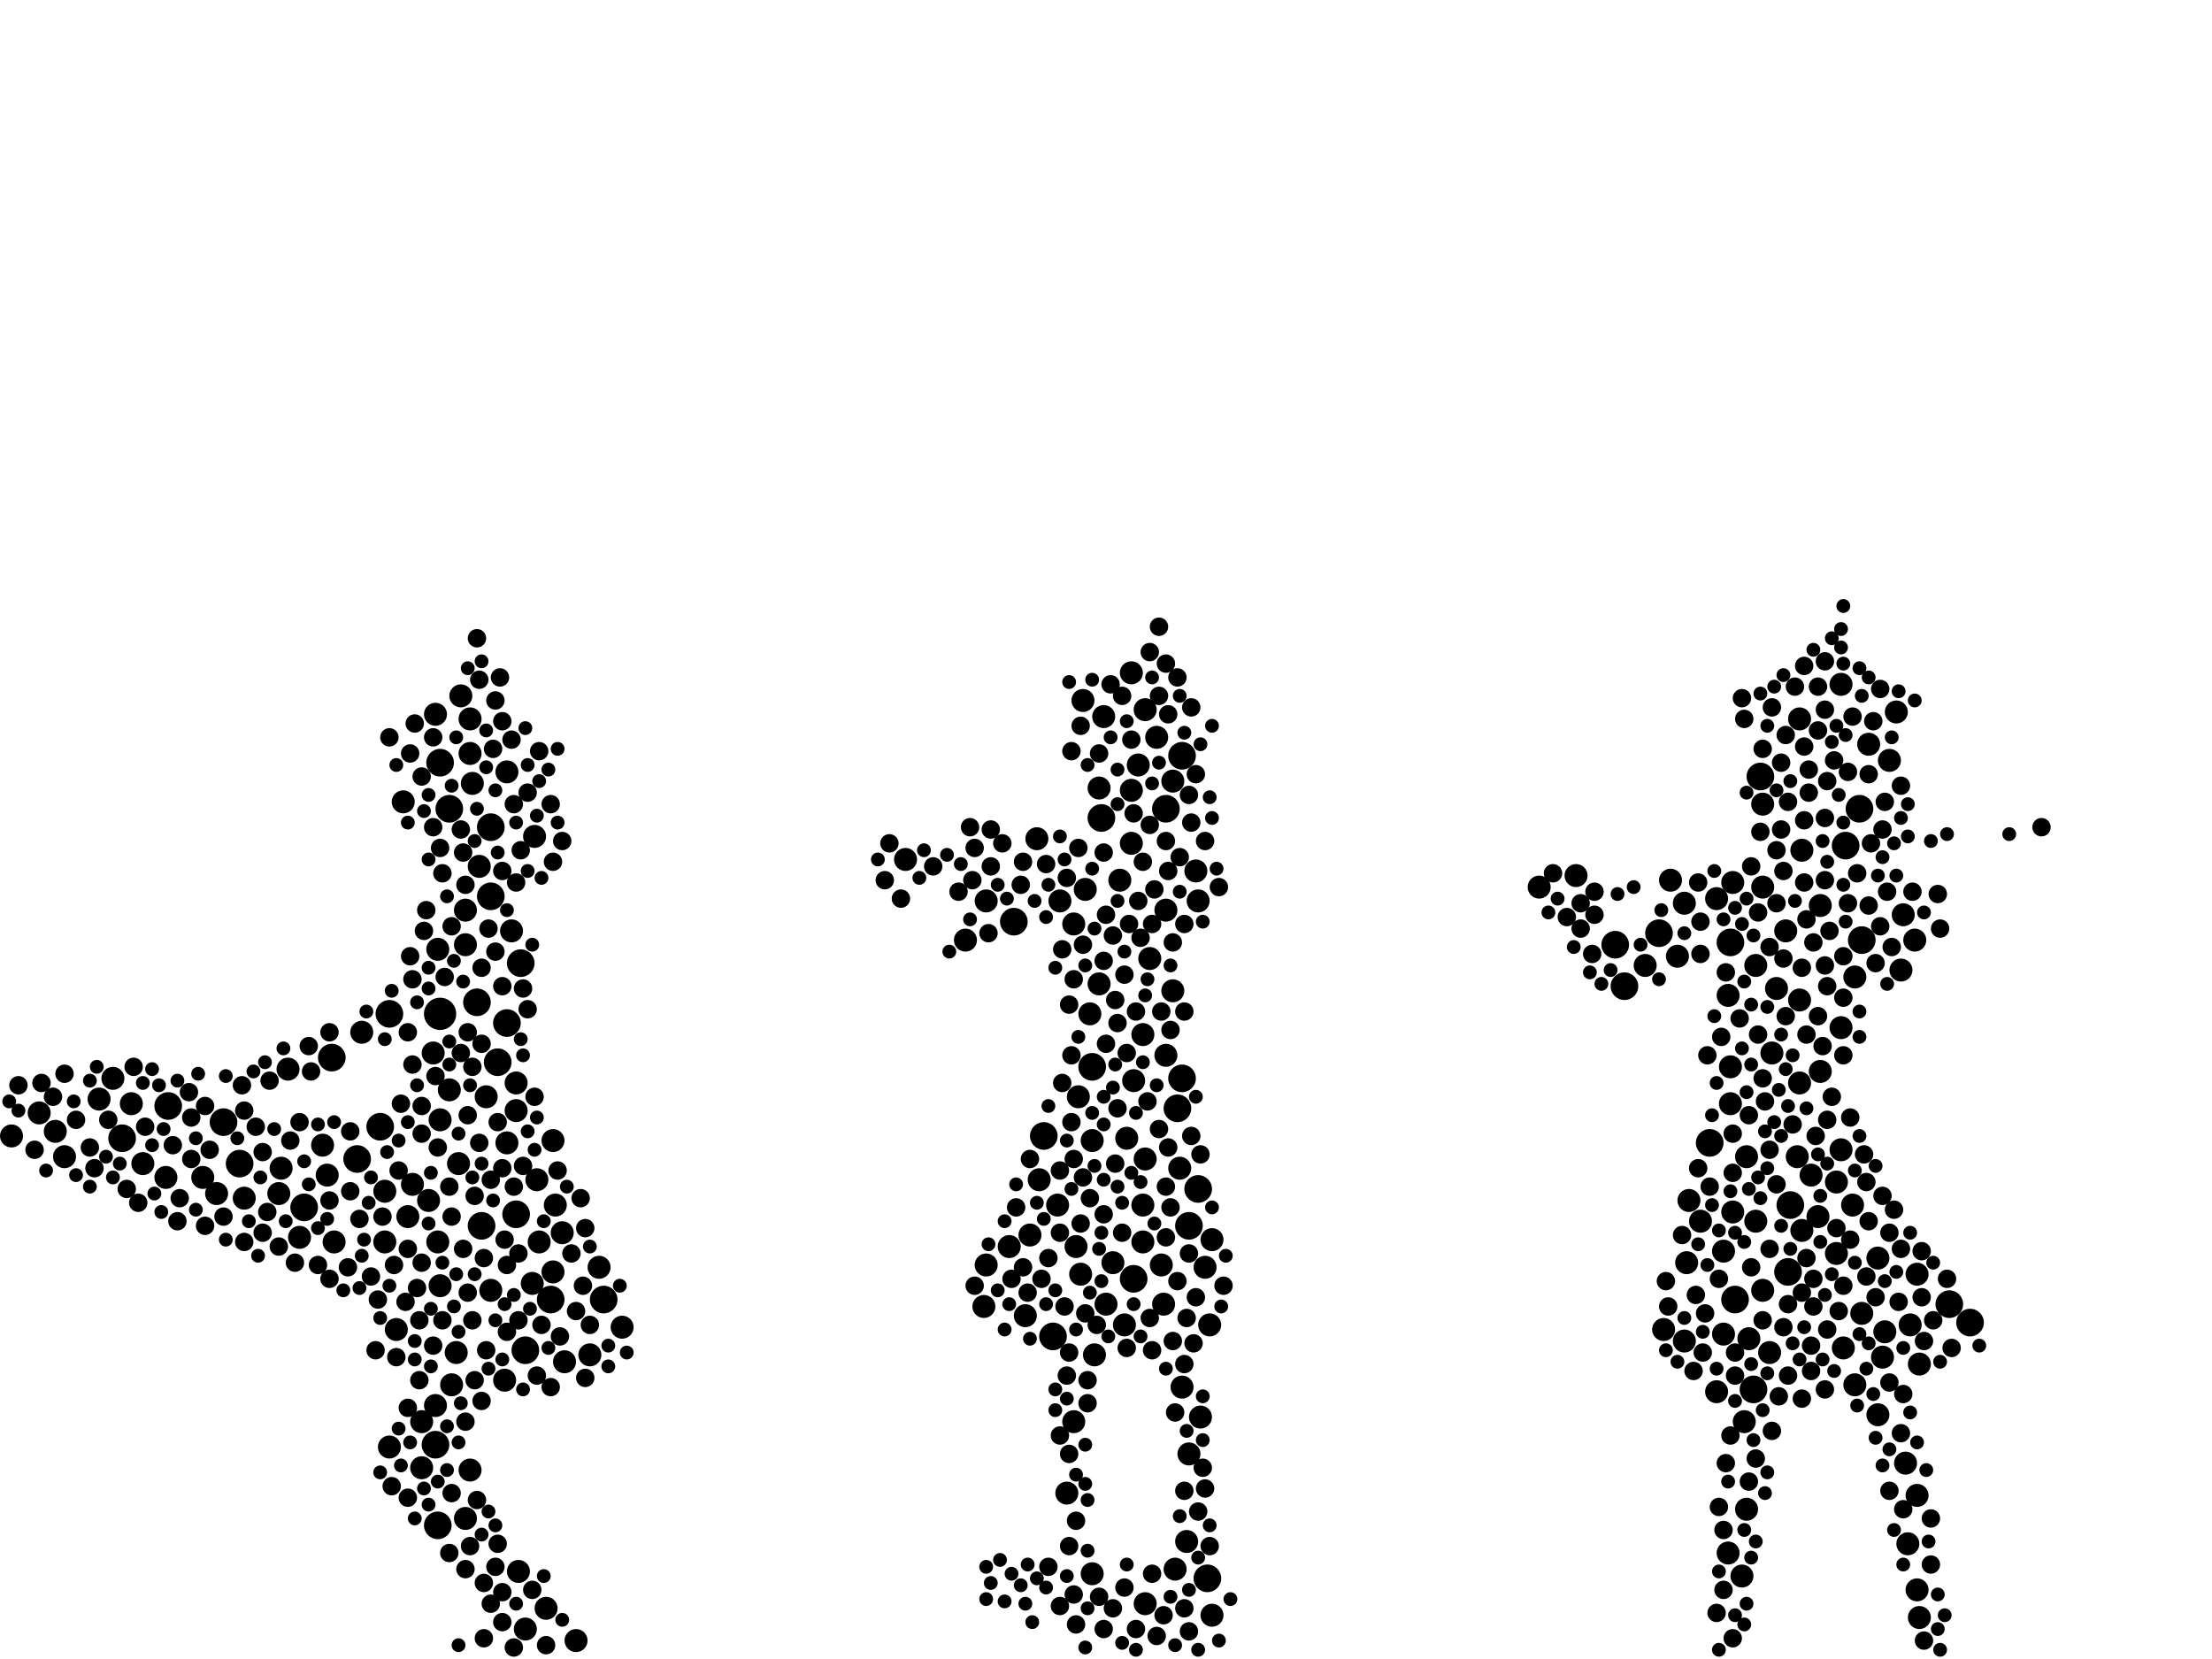 <?xml version="1.0" encoding="utf-8"?>
<svg xmlns="http://www.w3.org/2000/svg"
     xmlns:xlink="http://www.w3.org/1999/xlink" width="1920" height="1440" >

            <defs>
            <style type="text/css"><![CDATA[
circle {stroke: none;}
.c0 {fill: #000000;}
]]></style>
            </defs>
<rect x="0" y="0" width="1920" height="1440" fill="white"/>
<circle cx="382" cy="880" r="14" class="c0"/>
<circle cx="984" cy="1110" r="12" class="c0"/>
<circle cx="1554" cy="1046" r="12" class="c0"/>
<circle cx="1506" cy="1128" r="12" class="c0"/>
<circle cx="1614" cy="702" r="12" class="c0"/>
<circle cx="1528" cy="674" r="12" class="c0"/>
<circle cx="456" cy="1172" r="12" class="c0"/>
<circle cx="1522" cy="1206" r="12" class="c0"/>
<circle cx="418" cy="1064" r="12" class="c0"/>
<circle cx="906" cy="986" r="12" class="c0"/>
<circle cx="414" cy="870" r="12" class="c0"/>
<circle cx="264" cy="1048" r="12" class="c0"/>
<circle cx="378" cy="1254" r="12" class="c0"/>
<circle cx="1602" cy="734" r="12" class="c0"/>
<circle cx="478" cy="1128" r="12" class="c0"/>
<circle cx="426" cy="778" r="12" class="c0"/>
<circle cx="1502" cy="818" r="12" class="c0"/>
<circle cx="390" cy="702" r="12" class="c0"/>
<circle cx="146" cy="960" r="12" class="c0"/>
<circle cx="1402" cy="820" r="12" class="c0"/>
<circle cx="914" cy="1160" r="12" class="c0"/>
<circle cx="880" cy="800" r="12" class="c0"/>
<circle cx="1048" cy="1370" r="12" class="c0"/>
<circle cx="948" cy="926" r="12" class="c0"/>
<circle cx="1616" cy="816" r="12" class="c0"/>
<circle cx="1410" cy="856" r="12" class="c0"/>
<circle cx="288" cy="918" r="12" class="c0"/>
<circle cx="330" cy="978" r="12" class="c0"/>
<circle cx="1440" cy="810" r="12" class="c0"/>
<circle cx="1552" cy="1104" r="12" class="c0"/>
<circle cx="1692" cy="1132" r="12" class="c0"/>
<circle cx="432" cy="922" r="12" class="c0"/>
<circle cx="524" cy="1128" r="12" class="c0"/>
<circle cx="440" cy="888" r="12" class="c0"/>
<circle cx="194" cy="974" r="12" class="c0"/>
<circle cx="310" cy="1006" r="12" class="c0"/>
<circle cx="452" cy="836" r="12" class="c0"/>
<circle cx="1484" cy="992" r="12" class="c0"/>
<circle cx="382" cy="662" r="12" class="c0"/>
<circle cx="448" cy="1054" r="12" class="c0"/>
<circle cx="956" cy="710" r="12" class="c0"/>
<circle cx="426" cy="718" r="12" class="c0"/>
<circle cx="1022" cy="962" r="12" class="c0"/>
<circle cx="208" cy="1010" r="12" class="c0"/>
<circle cx="1012" cy="702" r="12" class="c0"/>
<circle cx="1026" cy="936" r="12" class="c0"/>
<circle cx="380" cy="1324" r="12" class="c0"/>
<circle cx="1026" cy="656" r="12" class="c0"/>
<circle cx="1710" cy="1148" r="12" class="c0"/>
<circle cx="338" cy="880" r="12" class="c0"/>
<circle cx="1040" cy="1032" r="12" class="c0"/>
<circle cx="106" cy="988" r="12" class="c0"/>
<circle cx="1032" cy="1064" r="12" class="c0"/>
<circle cx="144" cy="1022" r="10" class="c0"/>
<circle cx="890" cy="1142" r="10" class="c0"/>
<circle cx="408" cy="624" r="10" class="c0"/>
<circle cx="1594" cy="1026" r="10" class="c0"/>
<circle cx="978" cy="988" r="10" class="c0"/>
<circle cx="1026" cy="1204" r="10" class="c0"/>
<circle cx="1502" cy="926" r="10" class="c0"/>
<circle cx="1646" cy="618" r="10" class="c0"/>
<circle cx="124" cy="1010" r="10" class="c0"/>
<circle cx="500" cy="1424" r="10" class="c0"/>
<circle cx="1598" cy="892" r="10" class="c0"/>
<circle cx="1560" cy="1004" r="10" class="c0"/>
<circle cx="1598" cy="998" r="10" class="c0"/>
<circle cx="1562" cy="940" r="10" class="c0"/>
<circle cx="992" cy="898" r="10" class="c0"/>
<circle cx="1512" cy="1368" r="10" class="c0"/>
<circle cx="382" cy="1116" r="10" class="c0"/>
<circle cx="1636" cy="1156" r="10" class="c0"/>
<circle cx="920" cy="782" r="10" class="c0"/>
<circle cx="1514" cy="1234" r="10" class="c0"/>
<circle cx="488" cy="1070" r="10" class="c0"/>
<circle cx="98" cy="936" r="10" class="c0"/>
<circle cx="390" cy="946" r="10" class="c0"/>
<circle cx="932" cy="1234" r="10" class="c0"/>
<circle cx="334" cy="1034" r="10" class="c0"/>
<circle cx="1594" cy="1088" r="10" class="c0"/>
<circle cx="1530" cy="770" r="10" class="c0"/>
<circle cx="1008" cy="1098" r="10" class="c0"/>
<circle cx="1562" cy="624" r="10" class="c0"/>
<circle cx="1600" cy="1170" r="10" class="c0"/>
<circle cx="1630" cy="1092" r="10" class="c0"/>
<circle cx="932" cy="802" r="10" class="c0"/>
<circle cx="34" cy="966" r="10" class="c0"/>
<circle cx="1052" cy="1402" r="10" class="c0"/>
<circle cx="982" cy="732" r="10" class="c0"/>
<circle cx="1040" cy="782" r="10" class="c0"/>
<circle cx="1428" cy="838" r="10" class="c0"/>
<circle cx="1666" cy="1404" r="10" class="c0"/>
<circle cx="1504" cy="1052" r="10" class="c0"/>
<circle cx="994" cy="1392" r="10" class="c0"/>
<circle cx="976" cy="1150" r="10" class="c0"/>
<circle cx="490" cy="1182" r="10" class="c0"/>
<circle cx="10" cy="986" r="10" class="c0"/>
<circle cx="448" cy="964" r="10" class="c0"/>
<circle cx="940" cy="608" r="10" class="c0"/>
<circle cx="1030" cy="1338" r="10" class="c0"/>
<circle cx="1018" cy="678" r="10" class="c0"/>
<circle cx="1462" cy="784" r="10" class="c0"/>
<circle cx="380" cy="824" r="10" class="c0"/>
<circle cx="474" cy="1396" r="10" class="c0"/>
<circle cx="994" cy="616" r="10" class="c0"/>
<circle cx="242" cy="1036" r="10" class="c0"/>
<circle cx="1656" cy="1340" r="10" class="c0"/>
<circle cx="972" cy="764" r="10" class="c0"/>
<circle cx="456" cy="1414" r="10" class="c0"/>
<circle cx="1502" cy="958" r="10" class="c0"/>
<circle cx="1654" cy="1270" r="10" class="c0"/>
<circle cx="1662" cy="816" r="10" class="c0"/>
<circle cx="1368" cy="760" r="10" class="c0"/>
<circle cx="188" cy="1036" r="10" class="c0"/>
<circle cx="946" cy="880" r="10" class="c0"/>
<circle cx="450" cy="1364" r="10" class="c0"/>
<circle cx="934" cy="1082" r="10" class="c0"/>
<circle cx="468" cy="1078" r="10" class="c0"/>
<circle cx="422" cy="952" r="10" class="c0"/>
<circle cx="344" cy="1154" r="10" class="c0"/>
<circle cx="520" cy="1100" r="10" class="c0"/>
<circle cx="480" cy="1104" r="10" class="c0"/>
<circle cx="350" cy="696" r="10" class="c0"/>
<circle cx="334" cy="1078" r="10" class="c0"/>
<circle cx="1530" cy="1120" r="10" class="c0"/>
<circle cx="1012" cy="790" r="10" class="c0"/>
<circle cx="1490" cy="1208" r="10" class="c0"/>
<circle cx="994" cy="1006" r="10" class="c0"/>
<circle cx="1504" cy="766" r="10" class="c0"/>
<circle cx="378" cy="1220" r="10" class="c0"/>
<circle cx="482" cy="1046" r="10" class="c0"/>
<circle cx="1664" cy="1298" r="10" class="c0"/>
<circle cx="1542" cy="858" r="10" class="c0"/>
<circle cx="1516" cy="1004" r="10" class="c0"/>
<circle cx="260" cy="1074" r="10" class="c0"/>
<circle cx="1664" cy="1106" r="10" class="c0"/>
<circle cx="1580" cy="786" r="10" class="c0"/>
<circle cx="894" cy="1072" r="10" class="c0"/>
<circle cx="354" cy="1056" r="10" class="c0"/>
<circle cx="314" cy="896" r="10" class="c0"/>
<circle cx="1564" cy="738" r="10" class="c0"/>
<circle cx="1042" cy="1230" r="10" class="c0"/>
<circle cx="1562" cy="868" r="10" class="c0"/>
<circle cx="900" cy="728" r="10" class="c0"/>
<circle cx="1336" cy="770" r="10" class="c0"/>
<circle cx="982" cy="584" r="10" class="c0"/>
<circle cx="1666" cy="1184" r="10" class="c0"/>
<circle cx="1652" cy="794" r="10" class="c0"/>
<circle cx="1536" cy="1174" r="10" class="c0"/>
<circle cx="408" cy="1276" r="10" class="c0"/>
<circle cx="404" cy="790" r="10" class="c0"/>
<circle cx="244" cy="1014" r="10" class="c0"/>
<circle cx="992" cy="1078" r="10" class="c0"/>
<circle cx="926" cy="1296" r="10" class="c0"/>
<circle cx="400" cy="604" r="10" class="c0"/>
<circle cx="464" cy="726" r="10" class="c0"/>
<circle cx="1578" cy="1056" r="10" class="c0"/>
<circle cx="948" cy="1366" r="10" class="c0"/>
<circle cx="1550" cy="808" r="10" class="c0"/>
<circle cx="338" cy="1256" r="10" class="c0"/>
<circle cx="358" cy="1028" r="10" class="c0"/>
<circle cx="960" cy="1132" r="10" class="c0"/>
<circle cx="954" cy="854" r="10" class="c0"/>
<circle cx="426" cy="1120" r="10" class="c0"/>
<circle cx="1664" cy="1380" r="10" class="c0"/>
<circle cx="392" cy="1202" r="10" class="c0"/>
<circle cx="1610" cy="848" r="10" class="c0"/>
<circle cx="1024" cy="1014" r="10" class="c0"/>
<circle cx="1500" cy="864" r="10" class="c0"/>
<circle cx="1630" cy="1228" r="10" class="c0"/>
<circle cx="1650" cy="842" r="10" class="c0"/>
<circle cx="1462" cy="1164" r="10" class="c0"/>
<circle cx="376" cy="914" r="10" class="c0"/>
<circle cx="1640" cy="660" r="10" class="c0"/>
<circle cx="438" cy="1198" r="10" class="c0"/>
<circle cx="378" cy="620" r="10" class="c0"/>
<circle cx="366" cy="1274" r="10" class="c0"/>
<circle cx="958" cy="622" r="10" class="c0"/>
<circle cx="48" cy="982" r="10" class="c0"/>
<circle cx="380" cy="1078" r="10" class="c0"/>
<circle cx="1450" cy="764" r="10" class="c0"/>
<circle cx="1476" cy="1060" r="10" class="c0"/>
<circle cx="918" cy="1046" r="10" class="c0"/>
<circle cx="1538" cy="914" r="10" class="c0"/>
<circle cx="1658" cy="1150" r="10" class="c0"/>
<circle cx="1464" cy="1096" r="10" class="c0"/>
<circle cx="440" cy="670" r="10" class="c0"/>
<circle cx="1598" cy="594" r="10" class="c0"/>
<circle cx="396" cy="1174" r="10" class="c0"/>
<circle cx="408" cy="654" r="10" class="c0"/>
<circle cx="902" cy="1024" r="10" class="c0"/>
<circle cx="284" cy="1020" r="10" class="c0"/>
<circle cx="1444" cy="1154" r="10" class="c0"/>
<circle cx="176" cy="1022" r="10" class="c0"/>
<circle cx="1564" cy="1068" r="10" class="c0"/>
<circle cx="1496" cy="1158" r="10" class="c0"/>
<circle cx="982" cy="686" r="10" class="c0"/>
<circle cx="480" cy="990" r="10" class="c0"/>
<circle cx="988" cy="664" r="10" class="c0"/>
<circle cx="938" cy="1106" r="10" class="c0"/>
<circle cx="966" cy="1096" r="10" class="c0"/>
<circle cx="936" cy="952" r="10" class="c0"/>
<circle cx="382" cy="972" r="10" class="c0"/>
<circle cx="1524" cy="1060" r="10" class="c0"/>
<circle cx="1466" cy="1042" r="10" class="c0"/>
<circle cx="876" cy="1082" r="10" class="c0"/>
<circle cx="212" cy="1040" r="10" class="c0"/>
<circle cx="1610" cy="1202" r="10" class="c0"/>
<circle cx="1634" cy="1178" r="10" class="c0"/>
<circle cx="1530" cy="698" r="10" class="c0"/>
<circle cx="1500" cy="1348" r="10" class="c0"/>
<circle cx="1456" cy="830" r="10" class="c0"/>
<circle cx="1050" cy="1150" r="10" class="c0"/>
<circle cx="114" cy="958" r="10" class="c0"/>
<circle cx="398" cy="1010" r="10" class="c0"/>
<circle cx="1518" cy="1162" r="10" class="c0"/>
<circle cx="366" cy="1234" r="10" class="c0"/>
<circle cx="1616" cy="1140" r="10" class="c0"/>
<circle cx="440" cy="992" r="10" class="c0"/>
<circle cx="1496" cy="1086" r="10" class="c0"/>
<circle cx="1622" cy="646" r="10" class="c0"/>
<circle cx="404" cy="820" r="10" class="c0"/>
<circle cx="1020" cy="1362" r="10" class="c0"/>
<circle cx="856" cy="782" r="10" class="c0"/>
<circle cx="372" cy="1042" r="10" class="c0"/>
<circle cx="1524" cy="838" r="10" class="c0"/>
<circle cx="512" cy="1176" r="10" class="c0"/>
<circle cx="948" cy="990" r="10" class="c0"/>
<circle cx="1038" cy="756" r="10" class="c0"/>
<circle cx="280" cy="994" r="10" class="c0"/>
<circle cx="448" cy="940" r="10" class="c0"/>
<circle cx="950" cy="1176" r="10" class="c0"/>
<circle cx="290" cy="1078" r="10" class="c0"/>
<circle cx="466" cy="1024" r="10" class="c0"/>
<circle cx="1580" cy="930" r="10" class="c0"/>
<circle cx="56" cy="1004" r="10" class="c0"/>
<circle cx="984" cy="938" r="10" class="c0"/>
<circle cx="86" cy="954" r="10" class="c0"/>
<circle cx="404" cy="1318" r="10" class="c0"/>
<circle cx="854" cy="1134" r="10" class="c0"/>
<circle cx="942" cy="772" r="10" class="c0"/>
<circle cx="1004" cy="640" r="10" class="c0"/>
<circle cx="786" cy="746" r="10" class="c0"/>
<circle cx="444" cy="808" r="10" class="c0"/>
<circle cx="540" cy="1152" r="10" class="c0"/>
<circle cx="998" cy="832" r="10" class="c0"/>
<circle cx="954" cy="684" r="10" class="c0"/>
<circle cx="1012" cy="916" r="10" class="c0"/>
<circle cx="1032" cy="1262" r="10" class="c0"/>
<circle cx="1010" cy="1132" r="10" class="c0"/>
<circle cx="992" cy="1046" r="10" class="c0"/>
<circle cx="1018" cy="860" r="10" class="c0"/>
<circle cx="838" cy="816" r="10" class="c0"/>
<circle cx="1046" cy="1100" r="10" class="c0"/>
<circle cx="250" cy="928" r="10" class="c0"/>
<circle cx="1516" cy="1310" r="10" class="c0"/>
<circle cx="1052" cy="1076" r="10" class="c0"/>
<circle cx="1572" cy="1020" r="10" class="c0"/>
<circle cx="410" cy="680" r="10" class="c0"/>
<circle cx="462" cy="1114" r="10" class="c0"/>
<circle cx="1490" cy="780" r="10" class="c0"/>
<circle cx="856" cy="1098" r="10" class="c0"/>
<circle cx="416" cy="752" r="10" class="c0"/>
<circle cx="1608" cy="1046" r="10" class="c0"/>
<circle cx="998" cy="1144" r="8" class="c0"/>
<circle cx="1556" cy="976" r="8" class="c0"/>
<circle cx="66" cy="972" r="8" class="c0"/>
<circle cx="1016" cy="894" r="8" class="c0"/>
<circle cx="958" cy="1414" r="8" class="c0"/>
<circle cx="1550" cy="638" r="8" class="c0"/>
<circle cx="418" cy="840" r="8" class="c0"/>
<circle cx="448" cy="766" r="8" class="c0"/>
<circle cx="1016" cy="1048" r="8" class="c0"/>
<circle cx="484" cy="1016" r="8" class="c0"/>
<circle cx="304" cy="982" r="8" class="c0"/>
<circle cx="178" cy="1064" r="8" class="c0"/>
<circle cx="450" cy="1088" r="8" class="c0"/>
<circle cx="960" cy="906" r="8" class="c0"/>
<circle cx="1624" cy="732" r="8" class="c0"/>
<circle cx="1638" cy="774" r="8" class="c0"/>
<circle cx="1606" cy="1076" r="8" class="c0"/>
<circle cx="276" cy="1098" r="8" class="c0"/>
<circle cx="1012" cy="730" r="8" class="c0"/>
<circle cx="1002" cy="772" r="8" class="c0"/>
<circle cx="978" cy="914" r="8" class="c0"/>
<circle cx="996" cy="956" r="8" class="c0"/>
<circle cx="958" cy="740" r="8" class="c0"/>
<circle cx="846" cy="736" r="8" class="c0"/>
<circle cx="1542" cy="1028" r="8" class="c0"/>
<circle cx="926" cy="762" r="8" class="c0"/>
<circle cx="302" cy="1100" r="8" class="c0"/>
<circle cx="1504" cy="984" r="8" class="c0"/>
<circle cx="1584" cy="1206" r="8" class="c0"/>
<circle cx="1520" cy="752" r="8" class="c0"/>
<circle cx="888" cy="1100" r="8" class="c0"/>
<circle cx="416" cy="992" r="8" class="c0"/>
<circle cx="234" cy="938" r="8" class="c0"/>
<circle cx="940" cy="1022" r="8" class="c0"/>
<circle cx="870" cy="732" r="8" class="c0"/>
<circle cx="1582" cy="908" r="8" class="c0"/>
<circle cx="842" cy="718" r="8" class="c0"/>
<circle cx="1526" cy="792" r="8" class="c0"/>
<circle cx="1570" cy="668" r="8" class="c0"/>
<circle cx="1652" cy="1210" r="8" class="c0"/>
<circle cx="1384" cy="794" r="8" class="c0"/>
<circle cx="474" cy="1428" r="8" class="c0"/>
<circle cx="1584" cy="838" r="8" class="c0"/>
<circle cx="1030" cy="1144" r="8" class="c0"/>
<circle cx="1574" cy="818" r="8" class="c0"/>
<circle cx="1588" cy="808" r="8" class="c0"/>
<circle cx="156" cy="1040" r="8" class="c0"/>
<circle cx="1600" cy="1116" r="8" class="c0"/>
<circle cx="194" cy="1056" r="8" class="c0"/>
<circle cx="860" cy="752" r="8" class="c0"/>
<circle cx="1684" cy="806" r="8" class="c0"/>
<circle cx="1498" cy="1270" r="8" class="c0"/>
<circle cx="480" cy="748" r="8" class="c0"/>
<circle cx="1532" cy="956" r="8" class="c0"/>
<circle cx="512" cy="1150" r="8" class="c0"/>
<circle cx="110" cy="1032" r="8" class="c0"/>
<circle cx="932" cy="1384" r="8" class="c0"/>
<circle cx="1034" cy="714" r="8" class="c0"/>
<circle cx="924" cy="1134" r="8" class="c0"/>
<circle cx="1636" cy="696" r="8" class="c0"/>
<circle cx="1694" cy="1170" r="8" class="c0"/>
<circle cx="406" cy="896" r="8" class="c0"/>
<circle cx="932" cy="850" r="8" class="c0"/>
<circle cx="1620" cy="1108" r="8" class="c0"/>
<circle cx="1576" cy="986" r="8" class="c0"/>
<circle cx="886" cy="768" r="8" class="c0"/>
<circle cx="926" cy="1194" r="8" class="c0"/>
<circle cx="418" cy="1216" r="8" class="c0"/>
<circle cx="1018" cy="1164" r="8" class="c0"/>
<circle cx="404" cy="768" r="8" class="c0"/>
<circle cx="1558" cy="596" r="8" class="c0"/>
<circle cx="878" cy="1110" r="8" class="c0"/>
<circle cx="1046" cy="1292" r="8" class="c0"/>
<circle cx="382" cy="736" r="8" class="c0"/>
<circle cx="958" cy="1054" r="8" class="c0"/>
<circle cx="376" cy="1168" r="8" class="c0"/>
<circle cx="344" cy="1178" r="8" class="c0"/>
<circle cx="1634" cy="720" r="8" class="c0"/>
<circle cx="1622" cy="786" r="8" class="c0"/>
<circle cx="436" cy="1408" r="8" class="c0"/>
<circle cx="928" cy="1262" r="8" class="c0"/>
<circle cx="1526" cy="898" r="8" class="c0"/>
<circle cx="1494" cy="900" r="8" class="c0"/>
<circle cx="376" cy="640" r="8" class="c0"/>
<circle cx="930" cy="652" r="8" class="c0"/>
<circle cx="1490" cy="1400" r="8" class="c0"/>
<circle cx="920" cy="1016" r="8" class="c0"/>
<circle cx="1006" cy="980" r="8" class="c0"/>
<circle cx="938" cy="630" r="8" class="c0"/>
<circle cx="1584" cy="710" r="8" class="c0"/>
<circle cx="892" cy="1122" r="8" class="c0"/>
<circle cx="1648" cy="1130" r="8" class="c0"/>
<circle cx="1622" cy="1060" r="8" class="c0"/>
<circle cx="1484" cy="1030" r="8" class="c0"/>
<circle cx="322" cy="1108" r="8" class="c0"/>
<circle cx="992" cy="748" r="8" class="c0"/>
<circle cx="1584" cy="764" r="8" class="c0"/>
<circle cx="998" cy="566" r="8" class="c0"/>
<circle cx="1004" cy="1420" r="8" class="c0"/>
<circle cx="1028" cy="1396" r="8" class="c0"/>
<circle cx="1028" cy="1184" r="8" class="c0"/>
<circle cx="424" cy="806" r="8" class="c0"/>
<circle cx="356" cy="654" r="8" class="c0"/>
<circle cx="1536" cy="1084" r="8" class="c0"/>
<circle cx="1608" cy="622" r="8" class="c0"/>
<circle cx="446" cy="1030" r="8" class="c0"/>
<circle cx="1372" cy="806" r="8" class="c0"/>
<circle cx="340" cy="1290" r="8" class="c0"/>
<circle cx="166" cy="1006" r="8" class="c0"/>
<circle cx="354" cy="1300" r="8" class="c0"/>
<circle cx="1514" cy="624" r="8" class="c0"/>
<circle cx="366" cy="960" r="8" class="c0"/>
<circle cx="942" cy="1140" r="8" class="c0"/>
<circle cx="1590" cy="952" r="8" class="c0"/>
<circle cx="414" cy="554" r="8" class="c0"/>
<circle cx="82" cy="1014" r="8" class="c0"/>
<circle cx="410" cy="926" r="8" class="c0"/>
<circle cx="392" cy="1296" r="8" class="c0"/>
<circle cx="126" cy="978" r="8" class="c0"/>
<circle cx="212" cy="1078" r="8" class="c0"/>
<circle cx="936" cy="736" r="8" class="c0"/>
<circle cx="1518" cy="1286" r="8" class="c0"/>
<circle cx="1360" cy="796" r="8" class="c0"/>
<circle cx="470" cy="1150" r="8" class="c0"/>
<circle cx="178" cy="960" r="8" class="c0"/>
<circle cx="946" cy="1040" r="8" class="c0"/>
<circle cx="312" cy="1058" r="8" class="c0"/>
<circle cx="478" cy="698" r="8" class="c0"/>
<circle cx="1528" cy="722" r="8" class="c0"/>
<circle cx="354" cy="1084" r="8" class="c0"/>
<circle cx="1510" cy="884" r="8" class="c0"/>
<circle cx="1018" cy="818" r="8" class="c0"/>
<circle cx="1024" cy="744" r="8" class="c0"/>
<circle cx="1530" cy="1146" r="8" class="c0"/>
<circle cx="1502" cy="1246" r="8" class="c0"/>
<circle cx="420" cy="1422" r="8" class="c0"/>
<circle cx="404" cy="1234" r="8" class="c0"/>
<circle cx="406" cy="1122" r="8" class="c0"/>
<circle cx="358" cy="850" r="8" class="c0"/>
<circle cx="1668" cy="1126" r="8" class="c0"/>
<circle cx="1572" cy="1168" r="8" class="c0"/>
<circle cx="1012" cy="1030" r="8" class="c0"/>
<circle cx="1012" cy="576" r="8" class="c0"/>
<circle cx="1606" cy="970" r="8" class="c0"/>
<circle cx="968" cy="868" r="8" class="c0"/>
<circle cx="1506" cy="1194" r="8" class="c0"/>
<circle cx="454" cy="1012" r="8" class="c0"/>
<circle cx="1530" cy="650" r="8" class="c0"/>
<circle cx="976" cy="1378" r="8" class="c0"/>
<circle cx="286" cy="1110" r="8" class="c0"/>
<circle cx="970" cy="888" r="8" class="c0"/>
<circle cx="116" cy="926" r="8" class="c0"/>
<circle cx="352" cy="1130" r="8" class="c0"/>
<circle cx="370" cy="790" r="8" class="c0"/>
<circle cx="384" cy="758" r="8" class="c0"/>
<circle cx="984" cy="706" r="8" class="c0"/>
<circle cx="436" cy="1382" r="8" class="c0"/>
<circle cx="430" cy="1360" r="8" class="c0"/>
<circle cx="426" cy="1392" r="8" class="c0"/>
<circle cx="1676" cy="1318" r="8" class="c0"/>
<circle cx="16" cy="942" r="8" class="c0"/>
<circle cx="420" cy="1092" r="8" class="c0"/>
<circle cx="392" cy="1056" r="8" class="c0"/>
<circle cx="1578" cy="596" r="8" class="c0"/>
<circle cx="452" cy="738" r="8" class="c0"/>
<circle cx="1518" cy="968" r="8" class="c0"/>
<circle cx="1038" cy="1126" r="8" class="c0"/>
<circle cx="1524" cy="1266" r="8" class="c0"/>
<circle cx="1578" cy="634" r="8" class="c0"/>
<circle cx="450" cy="1146" r="8" class="c0"/>
<circle cx="252" cy="990" r="8" class="c0"/>
<circle cx="1586" cy="678" r="8" class="c0"/>
<circle cx="980" cy="802" r="8" class="c0"/>
<circle cx="940" cy="820" r="8" class="c0"/>
<circle cx="1566" cy="712" r="8" class="c0"/>
<circle cx="1012" cy="1074" r="8" class="c0"/>
<circle cx="500" cy="1138" r="8" class="c0"/>
<circle cx="1594" cy="1066" r="8" class="c0"/>
<circle cx="1592" cy="660" r="8" class="c0"/>
<circle cx="228" cy="1000" r="8" class="c0"/>
<circle cx="412" cy="1038" r="8" class="c0"/>
<circle cx="954" cy="654" r="8" class="c0"/>
<circle cx="970" cy="962" r="8" class="c0"/>
<circle cx="420" cy="1374" r="8" class="c0"/>
<circle cx="1644" cy="1050" r="8" class="c0"/>
<circle cx="1632" cy="804" r="8" class="c0"/>
<circle cx="1474" cy="1014" r="8" class="c0"/>
<circle cx="934" cy="1410" r="8" class="c0"/>
<circle cx="1382" cy="828" r="8" class="c0"/>
<circle cx="920" cy="1246" r="8" class="c0"/>
<circle cx="1384" cy="774" r="8" class="c0"/>
<circle cx="304" cy="1034" r="8" class="c0"/>
<circle cx="1548" cy="756" r="8" class="c0"/>
<circle cx="1604" cy="784" r="8" class="c0"/>
<circle cx="1000" cy="1172" r="8" class="c0"/>
<circle cx="30" cy="998" r="8" class="c0"/>
<circle cx="1006" cy="604" r="8" class="c0"/>
<circle cx="364" cy="1198" r="8" class="c0"/>
<circle cx="1542" cy="738" r="8" class="c0"/>
<circle cx="1504" cy="1422" r="8" class="c0"/>
<circle cx="368" cy="808" r="8" class="c0"/>
<circle cx="436" cy="626" r="8" class="c0"/>
<circle cx="844" cy="764" r="8" class="c0"/>
<circle cx="1548" cy="1152" r="8" class="c0"/>
<circle cx="1564" cy="840" r="8" class="c0"/>
<circle cx="436" cy="1014" r="8" class="c0"/>
<circle cx="46" cy="952" r="8" class="c0"/>
<circle cx="934" cy="1320" r="8" class="c0"/>
<circle cx="378" cy="934" r="8" class="c0"/>
<circle cx="286" cy="1042" r="8" class="c0"/>
<circle cx="164" cy="948" r="8" class="c0"/>
<circle cx="182" cy="998" r="8" class="c0"/>
<circle cx="454" cy="858" r="8" class="c0"/>
<circle cx="978" cy="1170" r="8" class="c0"/>
<circle cx="430" cy="608" r="8" class="c0"/>
<circle cx="418" cy="906" r="8" class="c0"/>
<circle cx="1548" cy="832" r="8" class="c0"/>
<circle cx="402" cy="740" r="8" class="c0"/>
<circle cx="1642" cy="822" r="8" class="c0"/>
<circle cx="1586" cy="1154" r="8" class="c0"/>
<circle cx="952" cy="1150" r="8" class="c0"/>
<circle cx="1008" cy="878" r="8" class="c0"/>
<circle cx="440" cy="1156" r="8" class="c0"/>
<circle cx="408" cy="1342" r="8" class="c0"/>
<circle cx="56" cy="932" r="8" class="c0"/>
<circle cx="968" cy="1010" r="8" class="c0"/>
<circle cx="1586" cy="972" r="8" class="c0"/>
<circle cx="1474" cy="766" r="8" class="c0"/>
<circle cx="960" cy="794" r="8" class="c0"/>
<circle cx="1584" cy="574" r="8" class="c0"/>
<circle cx="432" cy="1340" r="8" class="c0"/>
<circle cx="910" cy="1092" r="8" class="c0"/>
<circle cx="1536" cy="998" r="8" class="c0"/>
<circle cx="910" cy="1360" r="8" class="c0"/>
<circle cx="1772" cy="718" r="8" class="c0"/>
<circle cx="366" cy="984" r="8" class="c0"/>
<circle cx="210" cy="942" r="8" class="c0"/>
<circle cx="1574" cy="1110" r="8" class="c0"/>
<circle cx="446" cy="1430" r="8" class="c0"/>
<circle cx="1530" cy="936" r="8" class="c0"/>
<circle cx="1034" cy="986" r="8" class="c0"/>
<circle cx="1572" cy="1190" r="8" class="c0"/>
<circle cx="1014" cy="756" r="8" class="c0"/>
<circle cx="1032" cy="1088" r="8" class="c0"/>
<circle cx="1586" cy="856" r="8" class="c0"/>
<circle cx="392" cy="804" r="8" class="c0"/>
<circle cx="1620" cy="1026" r="8" class="c0"/>
<circle cx="922" cy="940" r="8" class="c0"/>
<circle cx="166" cy="970" r="8" class="c0"/>
<circle cx="894" cy="1006" r="8" class="c0"/>
<circle cx="416" cy="590" r="8" class="c0"/>
<circle cx="1650" cy="1084" r="8" class="c0"/>
<circle cx="1034" cy="614" r="8" class="c0"/>
<circle cx="1040" cy="1312" r="8" class="c0"/>
<circle cx="410" cy="1146" r="8" class="c0"/>
<circle cx="1682" cy="776" r="8" class="c0"/>
<circle cx="976" cy="846" r="8" class="c0"/>
<circle cx="1660" cy="774" r="8" class="c0"/>
<circle cx="222" cy="978" r="8" class="c0"/>
<circle cx="1676" cy="1358" r="8" class="c0"/>
<circle cx="1640" cy="1200" r="8" class="c0"/>
<circle cx="1574" cy="1134" r="8" class="c0"/>
<circle cx="1028" cy="802" r="8" class="c0"/>
<circle cx="326" cy="1172" r="8" class="c0"/>
<circle cx="376" cy="718" r="8" class="c0"/>
<circle cx="998" cy="716" r="8" class="c0"/>
<circle cx="328" cy="1128" r="8" class="c0"/>
<circle cx="496" cy="1088" r="8" class="c0"/>
<circle cx="268" cy="908" r="8" class="c0"/>
<circle cx="508" cy="1066" r="8" class="c0"/>
<circle cx="1492" cy="1308" r="8" class="c0"/>
<circle cx="390" cy="1030" r="8" class="c0"/>
<circle cx="1570" cy="688" r="8" class="c0"/>
<circle cx="458" cy="688" r="8" class="c0"/>
<circle cx="228" cy="1070" r="8" class="c0"/>
<circle cx="506" cy="1116" r="8" class="c0"/>
<circle cx="436" cy="756" r="8" class="c0"/>
<circle cx="1550" cy="882" r="8" class="c0"/>
<circle cx="974" cy="604" r="8" class="c0"/>
<circle cx="1042" cy="1002" r="8" class="c0"/>
<circle cx="1492" cy="1110" r="8" class="c0"/>
<circle cx="1538" cy="1242" r="8" class="c0"/>
<circle cx="1612" cy="758" r="8" class="c0"/>
<circle cx="1512" cy="606" r="8" class="c0"/>
<circle cx="120" cy="1044" r="8" class="c0"/>
<circle cx="928" cy="1342" r="8" class="c0"/>
<circle cx="988" cy="782" r="8" class="c0"/>
<circle cx="466" cy="1194" r="8" class="c0"/>
<circle cx="768" cy="764" r="8" class="c0"/>
<circle cx="242" cy="1082" r="8" class="c0"/>
<circle cx="380" cy="996" r="8" class="c0"/>
<circle cx="958" cy="834" r="8" class="c0"/>
<circle cx="384" cy="1146" r="8" class="c0"/>
<circle cx="1632" cy="598" r="8" class="c0"/>
<circle cx="1622" cy="672" r="8" class="c0"/>
<circle cx="1542" cy="784" r="8" class="c0"/>
<circle cx="1476" cy="800" r="8" class="c0"/>
<circle cx="1538" cy="614" r="8" class="c0"/>
<circle cx="1496" cy="1380" r="8" class="c0"/>
<circle cx="966" cy="1396" r="8" class="c0"/>
<circle cx="1472" cy="1124" r="8" class="c0"/>
<circle cx="1552" cy="696" r="8" class="c0"/>
<circle cx="468" cy="652" r="8" class="c0"/>
<circle cx="974" cy="1070" r="8" class="c0"/>
<circle cx="1618" cy="1002" r="8" class="c0"/>
<circle cx="1544" cy="1212" r="8" class="c0"/>
<circle cx="1006" cy="544" r="8" class="c0"/>
<circle cx="438" cy="1076" r="8" class="c0"/>
<circle cx="1022" cy="1112" r="8" class="c0"/>
<circle cx="1448" cy="1134" r="8" class="c0"/>
<circle cx="1578" cy="882" r="8" class="c0"/>
<circle cx="508" cy="1196" r="8" class="c0"/>
<circle cx="1670" cy="1424" r="8" class="c0"/>
<circle cx="1628" cy="836" r="8" class="c0"/>
<circle cx="1604" cy="670" r="8" class="c0"/>
<circle cx="256" cy="1096" r="8" class="c0"/>
<circle cx="1504" cy="1018" r="8" class="c0"/>
<circle cx="1584" cy="616" r="8" class="c0"/>
<circle cx="430" cy="826" r="8" class="c0"/>
<circle cx="232" cy="1052" r="8" class="c0"/>
<circle cx="1446" cy="1112" r="8" class="c0"/>
<circle cx="944" cy="1198" r="8" class="c0"/>
<circle cx="1480" cy="1140" r="8" class="c0"/>
<circle cx="920" cy="1394" r="8" class="c0"/>
<circle cx="366" cy="674" r="8" class="c0"/>
<circle cx="486" cy="1160" r="8" class="c0"/>
<circle cx="930" cy="916" r="8" class="c0"/>
<circle cx="782" cy="780" r="8" class="c0"/>
<circle cx="860" cy="720" r="8" class="c0"/>
<circle cx="932" cy="1006" r="8" class="c0"/>
<circle cx="964" cy="594" r="8" class="c0"/>
<circle cx="1640" cy="1294" r="8" class="c0"/>
<circle cx="1650" cy="682" r="8" class="c0"/>
<circle cx="966" cy="812" r="8" class="c0"/>
<circle cx="434" cy="588" r="8" class="c0"/>
<circle cx="150" cy="994" r="8" class="c0"/>
<circle cx="1546" cy="662" r="8" class="c0"/>
<circle cx="432" cy="974" r="8" class="c0"/>
<circle cx="390" cy="1348" r="8" class="c0"/>
<circle cx="1650" cy="1244" r="8" class="c0"/>
<circle cx="1670" cy="1164" r="8" class="c0"/>
<circle cx="1628" cy="1126" r="8" class="c0"/>
<circle cx="94" cy="972" r="8" class="c0"/>
<circle cx="1000" cy="1366" r="8" class="c0"/>
<circle cx="1568" cy="898" r="8" class="c0"/>
<circle cx="422" cy="1172" r="8" class="c0"/>
<circle cx="1498" cy="844" r="8" class="c0"/>
<circle cx="982" cy="642" r="8" class="c0"/>
<circle cx="888" cy="748" r="8" class="c0"/>
<circle cx="954" cy="1386" r="8" class="c0"/>
<circle cx="990" cy="814" r="8" class="c0"/>
<circle cx="1014" cy="620" r="8" class="c0"/>
<circle cx="1600" cy="916" r="8" class="c0"/>
<circle cx="1600" cy="866" r="8" class="c0"/>
<circle cx="354" cy="1222" r="8" class="c0"/>
<circle cx="414" cy="1302" r="8" class="c0"/>
<circle cx="1564" cy="1122" r="8" class="c0"/>
<circle cx="908" cy="750" r="8" class="c0"/>
<circle cx="1460" cy="1072" r="8" class="c0"/>
<circle cx="428" cy="650" r="8" class="c0"/>
<circle cx="426" cy="1024" r="8" class="c0"/>
<circle cx="1552" cy="1194" r="8" class="c0"/>
<circle cx="1058" cy="770" r="8" class="c0"/>
<circle cx="406" cy="968" r="8" class="c0"/>
<circle cx="1022" cy="588" r="8" class="c0"/>
<circle cx="846" cy="1116" r="8" class="c0"/>
<circle cx="1062" cy="1116" r="8" class="c0"/>
<circle cx="356" cy="830" r="8" class="c0"/>
<circle cx="400" cy="720" r="8" class="c0"/>
<circle cx="366" cy="1096" r="8" class="c0"/>
<circle cx="1566" cy="578" r="8" class="c0"/>
<circle cx="362" cy="1118" r="8" class="c0"/>
<circle cx="440" cy="1098" r="8" class="c0"/>
<circle cx="882" cy="1048" r="8" class="c0"/>
<circle cx="1596" cy="1138" r="8" class="c0"/>
<circle cx="928" cy="1174" r="8" class="c0"/>
<circle cx="400" cy="914" r="8" class="c0"/>
<circle cx="1038" cy="672" r="8" class="c0"/>
<circle cx="444" cy="642" r="8" class="c0"/>
<circle cx="386" cy="848" r="8" class="c0"/>
<circle cx="1032" cy="690" r="8" class="c0"/>
<circle cx="832" cy="774" r="8" class="c0"/>
<circle cx="1634" cy="1038" r="8" class="c0"/>
<circle cx="1566" cy="766" r="8" class="c0"/>
<circle cx="1520" cy="1100" r="8" class="c0"/>
<circle cx="436" cy="856" r="8" class="c0"/>
<circle cx="1470" cy="1190" r="8" class="c0"/>
<circle cx="462" cy="1380" r="8" class="c0"/>
<circle cx="1036" cy="1166" r="8" class="c0"/>
<circle cx="354" cy="896" r="8" class="c0"/>
<circle cx="338" cy="640" r="8" class="c0"/>
<circle cx="1050" cy="1342" r="8" class="c0"/>
<circle cx="920" cy="1070" r="8" class="c0"/>
<circle cx="458" cy="876" r="8" class="c0"/>
<circle cx="1482" cy="916" r="8" class="c0"/>
<circle cx="332" cy="1056" r="8" class="c0"/>
<circle cx="772" cy="732" r="8" class="c0"/>
<circle cx="1000" cy="802" r="8" class="c0"/>
<circle cx="1564" cy="1214" r="8" class="c0"/>
<circle cx="1668" cy="1086" r="8" class="c0"/>
<circle cx="1568" cy="1092" r="8" class="c0"/>
<circle cx="904" cy="1110" r="8" class="c0"/>
<circle cx="504" cy="1040" r="8" class="c0"/>
<circle cx="1476" cy="828" r="8" class="c0"/>
<circle cx="446" cy="698" r="8" class="c0"/>
<circle cx="1536" cy="822" r="8" class="c0"/>
<circle cx="78" cy="996" r="8" class="c0"/>
<circle cx="928" cy="872" r="8" class="c0"/>
<circle cx="922" cy="824" r="8" class="c0"/>
<circle cx="1506" cy="1174" r="8" class="c0"/>
<circle cx="1566" cy="648" r="8" class="c0"/>
<circle cx="1044" cy="1274" r="8" class="c0"/>
<circle cx="348" cy="958" r="8" class="c0"/>
<circle cx="464" cy="952" r="8" class="c0"/>
<circle cx="986" cy="878" r="8" class="c0"/>
<circle cx="402" cy="1084" r="8" class="c0"/>
<circle cx="930" cy="974" r="8" class="c0"/>
<circle cx="1372" cy="784" r="8" class="c0"/>
<circle cx="858" cy="810" r="8" class="c0"/>
<circle cx="986" cy="1414" r="8" class="c0"/>
<circle cx="36" cy="940" r="8" class="c0"/>
<circle cx="1678" cy="1146" r="8" class="c0"/>
<circle cx="1552" cy="1132" r="8" class="c0"/>
<circle cx="1478" cy="1174" r="8" class="c0"/>
<circle cx="1010" cy="1402" r="8" class="c0"/>
<circle cx="404" cy="1362" r="8" class="c0"/>
<circle cx="1496" cy="1328" r="8" class="c0"/>
<circle cx="1568" cy="798" r="8" class="c0"/>
<circle cx="270" cy="930" r="8" class="c0"/>
<circle cx="1690" cy="1110" r="8" class="c0"/>
<circle cx="1600" cy="830" r="8" class="c0"/>
<circle cx="810" cy="752" r="8" class="c0"/>
<circle cx="1626" cy="626" r="8" class="c0"/>
<circle cx="364" cy="1146" r="8" class="c0"/>
<circle cx="1032" cy="1416" r="8" class="c0"/>
<circle cx="1028" cy="1294" r="8" class="c0"/>
<circle cx="1348" cy="758" r="8" class="c0"/>
<circle cx="1014" cy="996" r="8" class="c0"/>
<circle cx="260" cy="974" r="8" class="c0"/>
<circle cx="1020" cy="1226" r="8" class="c0"/>
<circle cx="1546" cy="720" r="8" class="c0"/>
<circle cx="1652" cy="1310" r="8" class="c0"/>
<circle cx="1640" cy="1070" r="8" class="c0"/>
<circle cx="488" cy="730" r="8" class="c0"/>
<circle cx="286" cy="896" r="8" class="c0"/>
<circle cx="412" cy="1198" r="8" class="c0"/>
<circle cx="478" cy="1204" r="8" class="c0"/>
<circle cx="342" cy="1098" r="8" class="c0"/>
<circle cx="1046" cy="730" r="8" class="c0"/>
<circle cx="212" cy="964" r="8" class="c0"/>
<circle cx="154" cy="1060" r="8" class="c0"/>
<circle cx="1028" cy="878" r="8" class="c0"/>
<circle cx="346" cy="1016" r="8" class="c0"/>
<circle cx="944" cy="1218" r="8" class="c0"/>
<circle cx="360" cy="628" r="8" class="c0"/>
<circle cx="358" cy="924" r="8" class="c0"/>
<circle cx="938" cy="1062" r="8" class="c0"/>
<circle cx="104" cy="1010" r="6" class="c0"/>
<circle cx="1674" cy="1338" r="6" class="c0"/>
<circle cx="170" cy="1050" r="6" class="c0"/>
<circle cx="458" cy="756" r="6" class="c0"/>
<circle cx="418" cy="574" r="6" class="c0"/>
<circle cx="1030" cy="1242" r="6" class="c0"/>
<circle cx="1640" cy="1258" r="6" class="c0"/>
<circle cx="1506" cy="788" r="6" class="c0"/>
<circle cx="1532" cy="982" r="6" class="c0"/>
<circle cx="1004" cy="942" r="6" class="c0"/>
<circle cx="1600" cy="576" r="6" class="c0"/>
<circle cx="132" cy="994" r="6" class="c0"/>
<circle cx="878" cy="1366" r="6" class="c0"/>
<circle cx="362" cy="870" r="6" class="c0"/>
<circle cx="942" cy="1254" r="6" class="c0"/>
<circle cx="908" cy="1132" r="6" class="c0"/>
<circle cx="1440" cy="850" r="6" class="c0"/>
<circle cx="986" cy="966" r="6" class="c0"/>
<circle cx="1514" cy="1078" r="6" class="c0"/>
<circle cx="1568" cy="962" r="6" class="c0"/>
<circle cx="468" cy="678" r="6" class="c0"/>
<circle cx="64" cy="956" r="6" class="c0"/>
<circle cx="1584" cy="1124" r="6" class="c0"/>
<circle cx="1602" cy="638" r="6" class="c0"/>
<circle cx="1052" cy="630" r="6" class="c0"/>
<circle cx="396" cy="1106" r="6" class="c0"/>
<circle cx="446" cy="1124" r="6" class="c0"/>
<circle cx="84" cy="926" r="6" class="c0"/>
<circle cx="1514" cy="1410" r="6" class="c0"/>
<circle cx="528" cy="1168" r="6" class="c0"/>
<circle cx="926" cy="1214" r="6" class="c0"/>
<circle cx="1688" cy="1402" r="6" class="c0"/>
<circle cx="1586" cy="1010" r="6" class="c0"/>
<circle cx="1556" cy="916" r="6" class="c0"/>
<circle cx="488" cy="1406" r="6" class="c0"/>
<circle cx="970" cy="1030" r="6" class="c0"/>
<circle cx="340" cy="860" r="6" class="c0"/>
<circle cx="398" cy="1428" r="6" class="c0"/>
<circle cx="454" cy="1206" r="6" class="c0"/>
<circle cx="934" cy="1280" r="6" class="c0"/>
<circle cx="1060" cy="1134" r="6" class="c0"/>
<circle cx="346" cy="1240" r="6" class="c0"/>
<circle cx="528" cy="1186" r="6" class="c0"/>
<circle cx="312" cy="1118" r="6" class="c0"/>
<circle cx="1528" cy="1040" r="6" class="c0"/>
<circle cx="462" cy="820" r="6" class="c0"/>
<circle cx="1492" cy="1432" r="6" class="c0"/>
<circle cx="1512" cy="910" r="6" class="c0"/>
<circle cx="246" cy="910" r="6" class="c0"/>
<circle cx="1582" cy="730" r="6" class="c0"/>
<circle cx="330" cy="1278" r="6" class="c0"/>
<circle cx="544" cy="1174" r="6" class="c0"/>
<circle cx="16" cy="964" r="6" class="c0"/>
<circle cx="142" cy="980" r="6" class="c0"/>
<circle cx="216" cy="1060" r="6" class="c0"/>
<circle cx="1602" cy="800" r="6" class="c0"/>
<circle cx="512" cy="1082" r="6" class="c0"/>
<circle cx="396" cy="640" r="6" class="c0"/>
<circle cx="476" cy="668" r="6" class="c0"/>
<circle cx="948" cy="754" r="6" class="c0"/>
<circle cx="1650" cy="710" r="6" class="c0"/>
<circle cx="402" cy="852" r="6" class="c0"/>
<circle cx="380" cy="1286" r="6" class="c0"/>
<circle cx="1546" cy="898" r="6" class="c0"/>
<circle cx="872" cy="1154" r="6" class="c0"/>
<circle cx="1068" cy="1388" r="6" class="c0"/>
<circle cx="430" cy="686" r="6" class="c0"/>
<circle cx="1534" cy="1278" r="6" class="c0"/>
<circle cx="890" cy="1392" r="6" class="c0"/>
<circle cx="314" cy="1090" r="6" class="c0"/>
<circle cx="1670" cy="792" r="6" class="c0"/>
<circle cx="1028" cy="636" r="6" class="c0"/>
<circle cx="1390" cy="854" r="6" class="c0"/>
<circle cx="1352" cy="780" r="6" class="c0"/>
<circle cx="1524" cy="1338" r="6" class="c0"/>
<circle cx="476" cy="1170" r="6" class="c0"/>
<circle cx="1520" cy="1184" r="6" class="c0"/>
<circle cx="1636" cy="1112" r="6" class="c0"/>
<circle cx="132" cy="928" r="6" class="c0"/>
<circle cx="1642" cy="640" r="6" class="c0"/>
<circle cx="1554" cy="678" r="6" class="c0"/>
<circle cx="374" cy="1186" r="6" class="c0"/>
<circle cx="1634" cy="1272" r="6" class="c0"/>
<circle cx="78" cy="938" r="6" class="c0"/>
<circle cx="538" cy="1116" r="6" class="c0"/>
<circle cx="1590" cy="554" r="6" class="c0"/>
<circle cx="1552" cy="960" r="6" class="c0"/>
<circle cx="1656" cy="698" r="6" class="c0"/>
<circle cx="1520" cy="872" r="6" class="c0"/>
<circle cx="1630" cy="760" r="6" class="c0"/>
<circle cx="1488" cy="756" r="6" class="c0"/>
<circle cx="910" cy="768" r="6" class="c0"/>
<circle cx="856" cy="1360" r="6" class="c0"/>
<circle cx="866" cy="1120" r="6" class="c0"/>
<circle cx="140" cy="1052" r="6" class="c0"/>
<circle cx="1518" cy="1032" r="6" class="c0"/>
<circle cx="392" cy="682" r="6" class="c0"/>
<circle cx="372" cy="1306" r="6" class="c0"/>
<circle cx="1052" cy="1048" r="6" class="c0"/>
<circle cx="994" cy="864" r="6" class="c0"/>
<circle cx="1462" cy="1144" r="6" class="c0"/>
<circle cx="346" cy="990" r="6" class="c0"/>
<circle cx="876" cy="1132" r="6" class="c0"/>
<circle cx="1056" cy="754" r="6" class="c0"/>
<circle cx="1482" cy="1098" r="6" class="c0"/>
<circle cx="388" cy="1276" r="6" class="c0"/>
<circle cx="1514" cy="1328" r="6" class="c0"/>
<circle cx="976" cy="826" r="6" class="c0"/>
<circle cx="1344" cy="792" r="6" class="c0"/>
<circle cx="374" cy="1018" r="6" class="c0"/>
<circle cx="172" cy="932" r="6" class="c0"/>
<circle cx="1652" cy="1358" r="6" class="c0"/>
<circle cx="430" cy="1324" r="6" class="c0"/>
<circle cx="1516" cy="780" r="6" class="c0"/>
<circle cx="226" cy="1022" r="6" class="c0"/>
<circle cx="138" cy="942" r="6" class="c0"/>
<circle cx="822" cy="742" r="6" class="c0"/>
<circle cx="908" cy="1378" r="6" class="c0"/>
<circle cx="1516" cy="948" r="6" class="c0"/>
<circle cx="978" cy="626" r="6" class="c0"/>
<circle cx="1586" cy="748" r="6" class="c0"/>
<circle cx="1540" cy="596" r="6" class="c0"/>
<circle cx="970" cy="782" r="6" class="c0"/>
<circle cx="1516" cy="688" r="6" class="c0"/>
<circle cx="956" cy="1070" r="6" class="c0"/>
<circle cx="1596" cy="690" r="6" class="c0"/>
<circle cx="920" cy="726" r="6" class="c0"/>
<circle cx="1050" cy="692" r="6" class="c0"/>
<circle cx="1658" cy="1070" r="6" class="c0"/>
<circle cx="412" cy="1106" r="6" class="c0"/>
<circle cx="372" cy="690" r="6" class="c0"/>
<circle cx="842" cy="798" r="6" class="c0"/>
<circle cx="224" cy="1090" r="6" class="c0"/>
<circle cx="996" cy="850" r="6" class="c0"/>
<circle cx="834" cy="750" r="6" class="c0"/>
<circle cx="1040" cy="1352" r="6" class="c0"/>
<circle cx="336" cy="1000" r="6" class="c0"/>
<circle cx="916" cy="840" r="6" class="c0"/>
<circle cx="886" cy="1376" r="6" class="c0"/>
<circle cx="170" cy="988" r="6" class="c0"/>
<circle cx="414" cy="702" r="6" class="c0"/>
<circle cx="356" cy="1252" r="6" class="c0"/>
<circle cx="944" cy="1346" r="6" class="c0"/>
<circle cx="248" cy="1060" r="6" class="c0"/>
<circle cx="964" cy="640" r="6" class="c0"/>
<circle cx="196" cy="934" r="6" class="c0"/>
<circle cx="432" cy="740" r="6" class="c0"/>
<circle cx="1418" cy="770" r="6" class="c0"/>
<circle cx="1616" cy="604" r="6" class="c0"/>
<circle cx="1064" cy="1090" r="6" class="c0"/>
<circle cx="798" cy="762" r="6" class="c0"/>
<circle cx="1580" cy="1078" r="6" class="c0"/>
<circle cx="388" cy="778" r="6" class="c0"/>
<circle cx="1682" cy="1384" r="6" class="c0"/>
<circle cx="348" cy="1272" r="6" class="c0"/>
<circle cx="1000" cy="588" r="6" class="c0"/>
<circle cx="1634" cy="744" r="6" class="c0"/>
<circle cx="1614" cy="986" r="6" class="c0"/>
<circle cx="950" cy="1012" r="6" class="c0"/>
<circle cx="896" cy="1408" r="6" class="c0"/>
<circle cx="910" cy="960" r="6" class="c0"/>
<circle cx="354" cy="714" r="6" class="c0"/>
<circle cx="464" cy="998" r="6" class="c0"/>
<circle cx="398" cy="984" r="6" class="c0"/>
<circle cx="908" cy="796" r="6" class="c0"/>
<circle cx="1514" cy="852" r="6" class="c0"/>
<circle cx="1488" cy="882" r="6" class="c0"/>
<circle cx="824" cy="826" r="6" class="c0"/>
<circle cx="1652" cy="1170" r="6" class="c0"/>
<circle cx="1500" cy="1286" r="6" class="c0"/>
<circle cx="448" cy="1392" r="6" class="c0"/>
<circle cx="1566" cy="1152" r="6" class="c0"/>
<circle cx="926" cy="1368" r="6" class="c0"/>
<circle cx="458" cy="982" r="6" class="c0"/>
<circle cx="268" cy="1028" r="6" class="c0"/>
<circle cx="762" cy="746" r="6" class="c0"/>
<circle cx="1554" cy="1084" r="6" class="c0"/>
<circle cx="1366" cy="822" r="6" class="c0"/>
<circle cx="1024" cy="774" r="6" class="c0"/>
<circle cx="470" cy="762" r="6" class="c0"/>
<circle cx="338" cy="1116" r="6" class="c0"/>
<circle cx="448" cy="714" r="6" class="c0"/>
<circle cx="1622" cy="588" r="6" class="c0"/>
<circle cx="1718" cy="1168" r="6" class="c0"/>
<circle cx="206" cy="988" r="6" class="c0"/>
<circle cx="1664" cy="1252" r="6" class="c0"/>
<circle cx="78" cy="1030" r="6" class="c0"/>
<circle cx="1042" cy="646" r="6" class="c0"/>
<circle cx="1628" cy="1012" r="6" class="c0"/>
<circle cx="934" cy="1154" r="6" class="c0"/>
<circle cx="372" cy="840" r="6" class="c0"/>
<circle cx="872" cy="1060" r="6" class="c0"/>
<circle cx="966" cy="944" r="6" class="c0"/>
<circle cx="458" cy="664" r="6" class="c0"/>
<circle cx="1526" cy="1022" r="6" class="c0"/>
<circle cx="1648" cy="600" r="6" class="c0"/>
<circle cx="1546" cy="1064" r="6" class="c0"/>
<circle cx="958" cy="1024" r="6" class="c0"/>
<circle cx="1544" cy="946" r="6" class="c0"/>
<circle cx="1558" cy="782" r="6" class="c0"/>
<circle cx="984" cy="1132" r="6" class="c0"/>
<circle cx="1058" cy="1424" r="6" class="c0"/>
<circle cx="1592" cy="1190" r="6" class="c0"/>
<circle cx="452" cy="902" r="6" class="c0"/>
<circle cx="898" cy="782" r="6" class="c0"/>
<circle cx="422" cy="634" r="6" class="c0"/>
<circle cx="956" cy="1112" r="6" class="c0"/>
<circle cx="944" cy="664" r="6" class="c0"/>
<circle cx="1490" cy="1188" r="6" class="c0"/>
<circle cx="398" cy="1252" r="6" class="c0"/>
<circle cx="1462" cy="810" r="6" class="c0"/>
<circle cx="872" cy="1390" r="6" class="c0"/>
<circle cx="936" cy="900" r="6" class="c0"/>
<circle cx="1474" cy="1080" r="6" class="c0"/>
<circle cx="1486" cy="968" r="6" class="c0"/>
<circle cx="492" cy="1030" r="6" class="c0"/>
<circle cx="1052" cy="710" r="6" class="c0"/>
<circle cx="1404" cy="776" r="6" class="c0"/>
<circle cx="954" cy="1084" r="6" class="c0"/>
<circle cx="1490" cy="940" r="6" class="c0"/>
<circle cx="1582" cy="1180" r="6" class="c0"/>
<circle cx="1556" cy="1166" r="6" class="c0"/>
<circle cx="1550" cy="928" r="6" class="c0"/>
<circle cx="372" cy="1062" r="6" class="c0"/>
<circle cx="98" cy="1022" r="6" class="c0"/>
<circle cx="264" cy="1008" r="6" class="c0"/>
<circle cx="424" cy="1312" r="6" class="c0"/>
<circle cx="1012" cy="1188" r="6" class="c0"/>
<circle cx="1620" cy="1188" r="6" class="c0"/>
<circle cx="334" cy="902" r="6" class="c0"/>
<circle cx="1676" cy="730" r="6" class="c0"/>
<circle cx="1530" cy="1224" r="6" class="c0"/>
<circle cx="430" cy="1146" r="6" class="c0"/>
<circle cx="428" cy="1042" r="6" class="c0"/>
<circle cx="1690" cy="724" r="6" class="c0"/>
<circle cx="360" cy="1164" r="6" class="c0"/>
<circle cx="438" cy="1132" r="6" class="c0"/>
<circle cx="1598" cy="546" r="6" class="c0"/>
<circle cx="1534" cy="874" r="6" class="c0"/>
<circle cx="1506" cy="1402" r="6" class="c0"/>
<circle cx="1644" cy="732" r="6" class="c0"/>
<circle cx="962" cy="1160" r="6" class="c0"/>
<circle cx="900" cy="1044" r="6" class="c0"/>
<circle cx="1628" cy="1248" r="6" class="c0"/>
<circle cx="1512" cy="802" r="6" class="c0"/>
<circle cx="422" cy="666" r="6" class="c0"/>
<circle cx="992" cy="922" r="6" class="c0"/>
<circle cx="1548" cy="586" r="6" class="c0"/>
<circle cx="1600" cy="526" r="6" class="c0"/>
<circle cx="238" cy="980" r="6" class="c0"/>
<circle cx="322" cy="1022" r="6" class="c0"/>
<circle cx="1614" cy="878" r="6" class="c0"/>
<circle cx="970" cy="668" r="6" class="c0"/>
<circle cx="466" cy="708" r="6" class="c0"/>
<circle cx="412" cy="730" r="6" class="c0"/>
<circle cx="990" cy="1026" r="6" class="c0"/>
<circle cx="1684" cy="1182" r="6" class="c0"/>
<circle cx="944" cy="1396" r="6" class="c0"/>
<circle cx="220" cy="930" r="6" class="c0"/>
<circle cx="948" cy="966" r="6" class="c0"/>
<circle cx="374" cy="1136" r="6" class="c0"/>
<circle cx="866" cy="768" r="6" class="c0"/>
<circle cx="134" cy="1036" r="6" class="c0"/>
<circle cx="978" cy="1358" r="6" class="c0"/>
<circle cx="124" cy="940" r="6" class="c0"/>
<circle cx="318" cy="878" r="6" class="c0"/>
<circle cx="1540" cy="974" r="6" class="c0"/>
<circle cx="230" cy="922" r="6" class="c0"/>
<circle cx="1744" cy="724" r="6" class="c0"/>
<circle cx="284" cy="1058" r="6" class="c0"/>
<circle cx="1644" cy="1328" r="6" class="c0"/>
<circle cx="368" cy="1292" r="6" class="c0"/>
<circle cx="360" cy="1180" r="6" class="c0"/>
<circle cx="290" cy="974" r="6" class="c0"/>
<circle cx="1528" cy="602" r="6" class="c0"/>
<circle cx="1672" cy="1276" r="6" class="c0"/>
<circle cx="1590" cy="1106" r="6" class="c0"/>
<circle cx="1446" cy="1172" r="6" class="c0"/>
<circle cx="1496" cy="798" r="6" class="c0"/>
<circle cx="1612" cy="1220" r="6" class="c0"/>
<circle cx="1662" cy="608" r="6" class="c0"/>
<circle cx="916" cy="1120" r="6" class="c0"/>
<circle cx="1610" cy="1096" r="6" class="c0"/>
<circle cx="1520" cy="1352" r="6" class="c0"/>
<circle cx="344" cy="664" r="6" class="c0"/>
<circle cx="1626" cy="1210" r="6" class="c0"/>
<circle cx="1562" cy="1180" r="6" class="c0"/>
<circle cx="388" cy="1238" r="6" class="c0"/>
<circle cx="484" cy="650" r="6" class="c0"/>
<circle cx="320" cy="1044" r="6" class="c0"/>
<circle cx="868" cy="1354" r="6" class="c0"/>
<circle cx="1024" cy="1316" r="6" class="c0"/>
<circle cx="1516" cy="1392" r="6" class="c0"/>
<circle cx="1520" cy="924" r="6" class="c0"/>
<circle cx="974" cy="1426" r="6" class="c0"/>
<circle cx="946" cy="1122" r="6" class="c0"/>
<circle cx="1032" cy="1380" r="6" class="c0"/>
<circle cx="1682" cy="1414" r="6" class="c0"/>
<circle cx="1574" cy="564" r="6" class="c0"/>
<circle cx="1534" cy="630" r="6" class="c0"/>
<circle cx="196" cy="1076" r="6" class="c0"/>
<circle cx="968" cy="924" r="6" class="c0"/>
<circle cx="1646" cy="760" r="6" class="c0"/>
<circle cx="930" cy="1032" r="6" class="c0"/>
<circle cx="1024" cy="604" r="6" class="c0"/>
<circle cx="394" cy="1134" r="6" class="c0"/>
<circle cx="874" cy="780" r="6" class="c0"/>
<circle cx="398" cy="1156" r="6" class="c0"/>
<circle cx="1044" cy="1250" r="6" class="c0"/>
<circle cx="1614" cy="580" r="6" class="c0"/>
<circle cx="460" cy="1136" r="6" class="c0"/>
<circle cx="1656" cy="726" r="6" class="c0"/>
<circle cx="1532" cy="1296" r="6" class="c0"/>
<circle cx="454" cy="916" r="6" class="c0"/>
<circle cx="1684" cy="1432" r="6" class="c0"/>
<circle cx="1622" cy="1166" r="6" class="c0"/>
<circle cx="1016" cy="1386" r="6" class="c0"/>
<circle cx="1016" cy="838" r="6" class="c0"/>
<circle cx="958" cy="976" r="6" class="c0"/>
<circle cx="1534" cy="1014" r="6" class="c0"/>
<circle cx="372" cy="746" r="6" class="c0"/>
<circle cx="1398" cy="842" r="6" class="c0"/>
<circle cx="802" cy="738" r="6" class="c0"/>
<circle cx="1638" cy="854" r="6" class="c0"/>
<circle cx="92" cy="1004" r="6" class="c0"/>
<circle cx="384" cy="1096" r="6" class="c0"/>
<circle cx="372" cy="858" r="6" class="c0"/>
<circle cx="1610" cy="1016" r="6" class="c0"/>
<circle cx="466" cy="970" r="6" class="c0"/>
<circle cx="942" cy="838" r="6" class="c0"/>
<circle cx="1600" cy="714" r="6" class="c0"/>
<circle cx="1002" cy="1062" r="6" class="c0"/>
<circle cx="472" cy="1368" r="6" class="c0"/>
<circle cx="66" cy="1020" r="6" class="c0"/>
<circle cx="456" cy="632" r="6" class="c0"/>
<circle cx="942" cy="1288" r="6" class="c0"/>
<circle cx="1658" cy="1226" r="6" class="c0"/>
<circle cx="986" cy="1432" r="6" class="c0"/>
<circle cx="406" cy="580" r="6" class="c0"/>
<circle cx="970" cy="698" r="6" class="c0"/>
<circle cx="944" cy="1302" r="6" class="c0"/>
<circle cx="276" cy="976" r="6" class="c0"/>
<circle cx="394" cy="834" r="6" class="c0"/>
<circle cx="1678" cy="1096" r="6" class="c0"/>
<circle cx="316" cy="1076" r="6" class="c0"/>
<circle cx="1506" cy="1216" r="6" class="c0"/>
<circle cx="916" cy="1224" r="6" class="c0"/>
<circle cx="354" cy="974" r="6" class="c0"/>
<circle cx="418" cy="1010" r="6" class="c0"/>
<circle cx="1646" cy="1104" r="6" class="c0"/>
<circle cx="400" cy="1218" r="6" class="c0"/>
<circle cx="1522" cy="812" r="6" class="c0"/>
<circle cx="856" cy="1388" r="6" class="c0"/>
<circle cx="1040" cy="1432" r="6" class="c0"/>
<circle cx="1380" cy="844" r="6" class="c0"/>
<circle cx="958" cy="952" r="6" class="c0"/>
<circle cx="472" cy="1060" r="6" class="c0"/>
<circle cx="894" cy="1162" r="6" class="c0"/>
<circle cx="1424" cy="820" r="6" class="c0"/>
<circle cx="1600" cy="768" r="6" class="c0"/>
<circle cx="1006" cy="662" r="6" class="c0"/>
<circle cx="900" cy="1370" r="6" class="c0"/>
<circle cx="1506" cy="1070" r="6" class="c0"/>
<circle cx="1522" cy="1250" r="6" class="c0"/>
<circle cx="974" cy="1044" r="6" class="c0"/>
<circle cx="368" cy="704" r="6" class="c0"/>
<circle cx="926" cy="990" r="6" class="c0"/>
<circle cx="1044" cy="1212" r="6" class="c0"/>
<circle cx="948" cy="590" r="6" class="c0"/>
<circle cx="950" cy="806" r="6" class="c0"/>
<circle cx="1598" cy="562" r="6" class="c0"/>
<circle cx="906" cy="1058" r="6" class="c0"/>
<circle cx="8" cy="956" r="6" class="c0"/>
<circle cx="40" cy="1016" r="6" class="c0"/>
<circle cx="1492" cy="1068" r="6" class="c0"/>
<circle cx="982" cy="1018" r="6" class="c0"/>
<circle cx="418" cy="1332" r="6" class="c0"/>
<circle cx="928" cy="592" r="6" class="c0"/>
<circle cx="276" cy="1066" r="6" class="c0"/>
<circle cx="1000" cy="680" r="6" class="c0"/>
<circle cx="1478" cy="1156" r="6" class="c0"/>
<circle cx="1038" cy="952" r="6" class="c0"/>
<circle cx="440" cy="790" r="6" class="c0"/>
<circle cx="990" cy="1160" r="6" class="c0"/>
<circle cx="1502" cy="1034" r="6" class="c0"/>
<circle cx="360" cy="1318" r="6" class="c0"/>
<circle cx="1442" cy="790" r="6" class="c0"/>
<circle cx="916" cy="1206" r="6" class="c0"/>
<circle cx="1580" cy="1038" r="6" class="c0"/>
<circle cx="410" cy="1022" r="6" class="c0"/>
<circle cx="858" cy="1080" r="6" class="c0"/>
<circle cx="882" cy="1028" r="6" class="c0"/>
<circle cx="330" cy="1144" r="6" class="c0"/>
<circle cx="390" cy="904" r="6" class="c0"/>
<circle cx="1546" cy="986" r="6" class="c0"/>
<circle cx="924" cy="746" r="6" class="c0"/>
<circle cx="1614" cy="1158" r="6" class="c0"/>
<circle cx="892" cy="1358" r="6" class="c0"/>
<circle cx="484" cy="714" r="6" class="c0"/>
<circle cx="1492" cy="1364" r="6" class="c0"/>
<circle cx="390" cy="924" r="6" class="c0"/>
<circle cx="298" cy="1120" r="6" class="c0"/>
<circle cx="860" cy="1374" r="6" class="c0"/>
<circle cx="1456" cy="1182" r="6" class="c0"/>
<circle cx="1590" cy="644" r="6" class="c0"/>
<circle cx="1044" cy="800" r="6" class="c0"/>
<circle cx="1050" cy="1324" r="6" class="c0"/>
<circle cx="1594" cy="630" r="6" class="c0"/>
<circle cx="1578" cy="1002" r="6" class="c0"/>
<circle cx="436" cy="1180" r="6" class="c0"/>
<circle cx="424" cy="1188" r="6" class="c0"/>
<circle cx="1020" cy="1428" r="6" class="c0"/>
<circle cx="362" cy="942" r="6" class="c0"/>
<circle cx="408" cy="942" r="6" class="c0"/>
<circle cx="154" cy="938" r="6" class="c0"/>
<circle cx="1542" cy="686" r="6" class="c0"/>
<circle cx="1614" cy="900" r="6" class="c0"/>
<circle cx="942" cy="1430" r="6" class="c0"/>
<circle cx="1534" cy="1192" r="6" class="c0"/>
<circle cx="1486" cy="1046" r="6" class="c0"/>
</svg>
